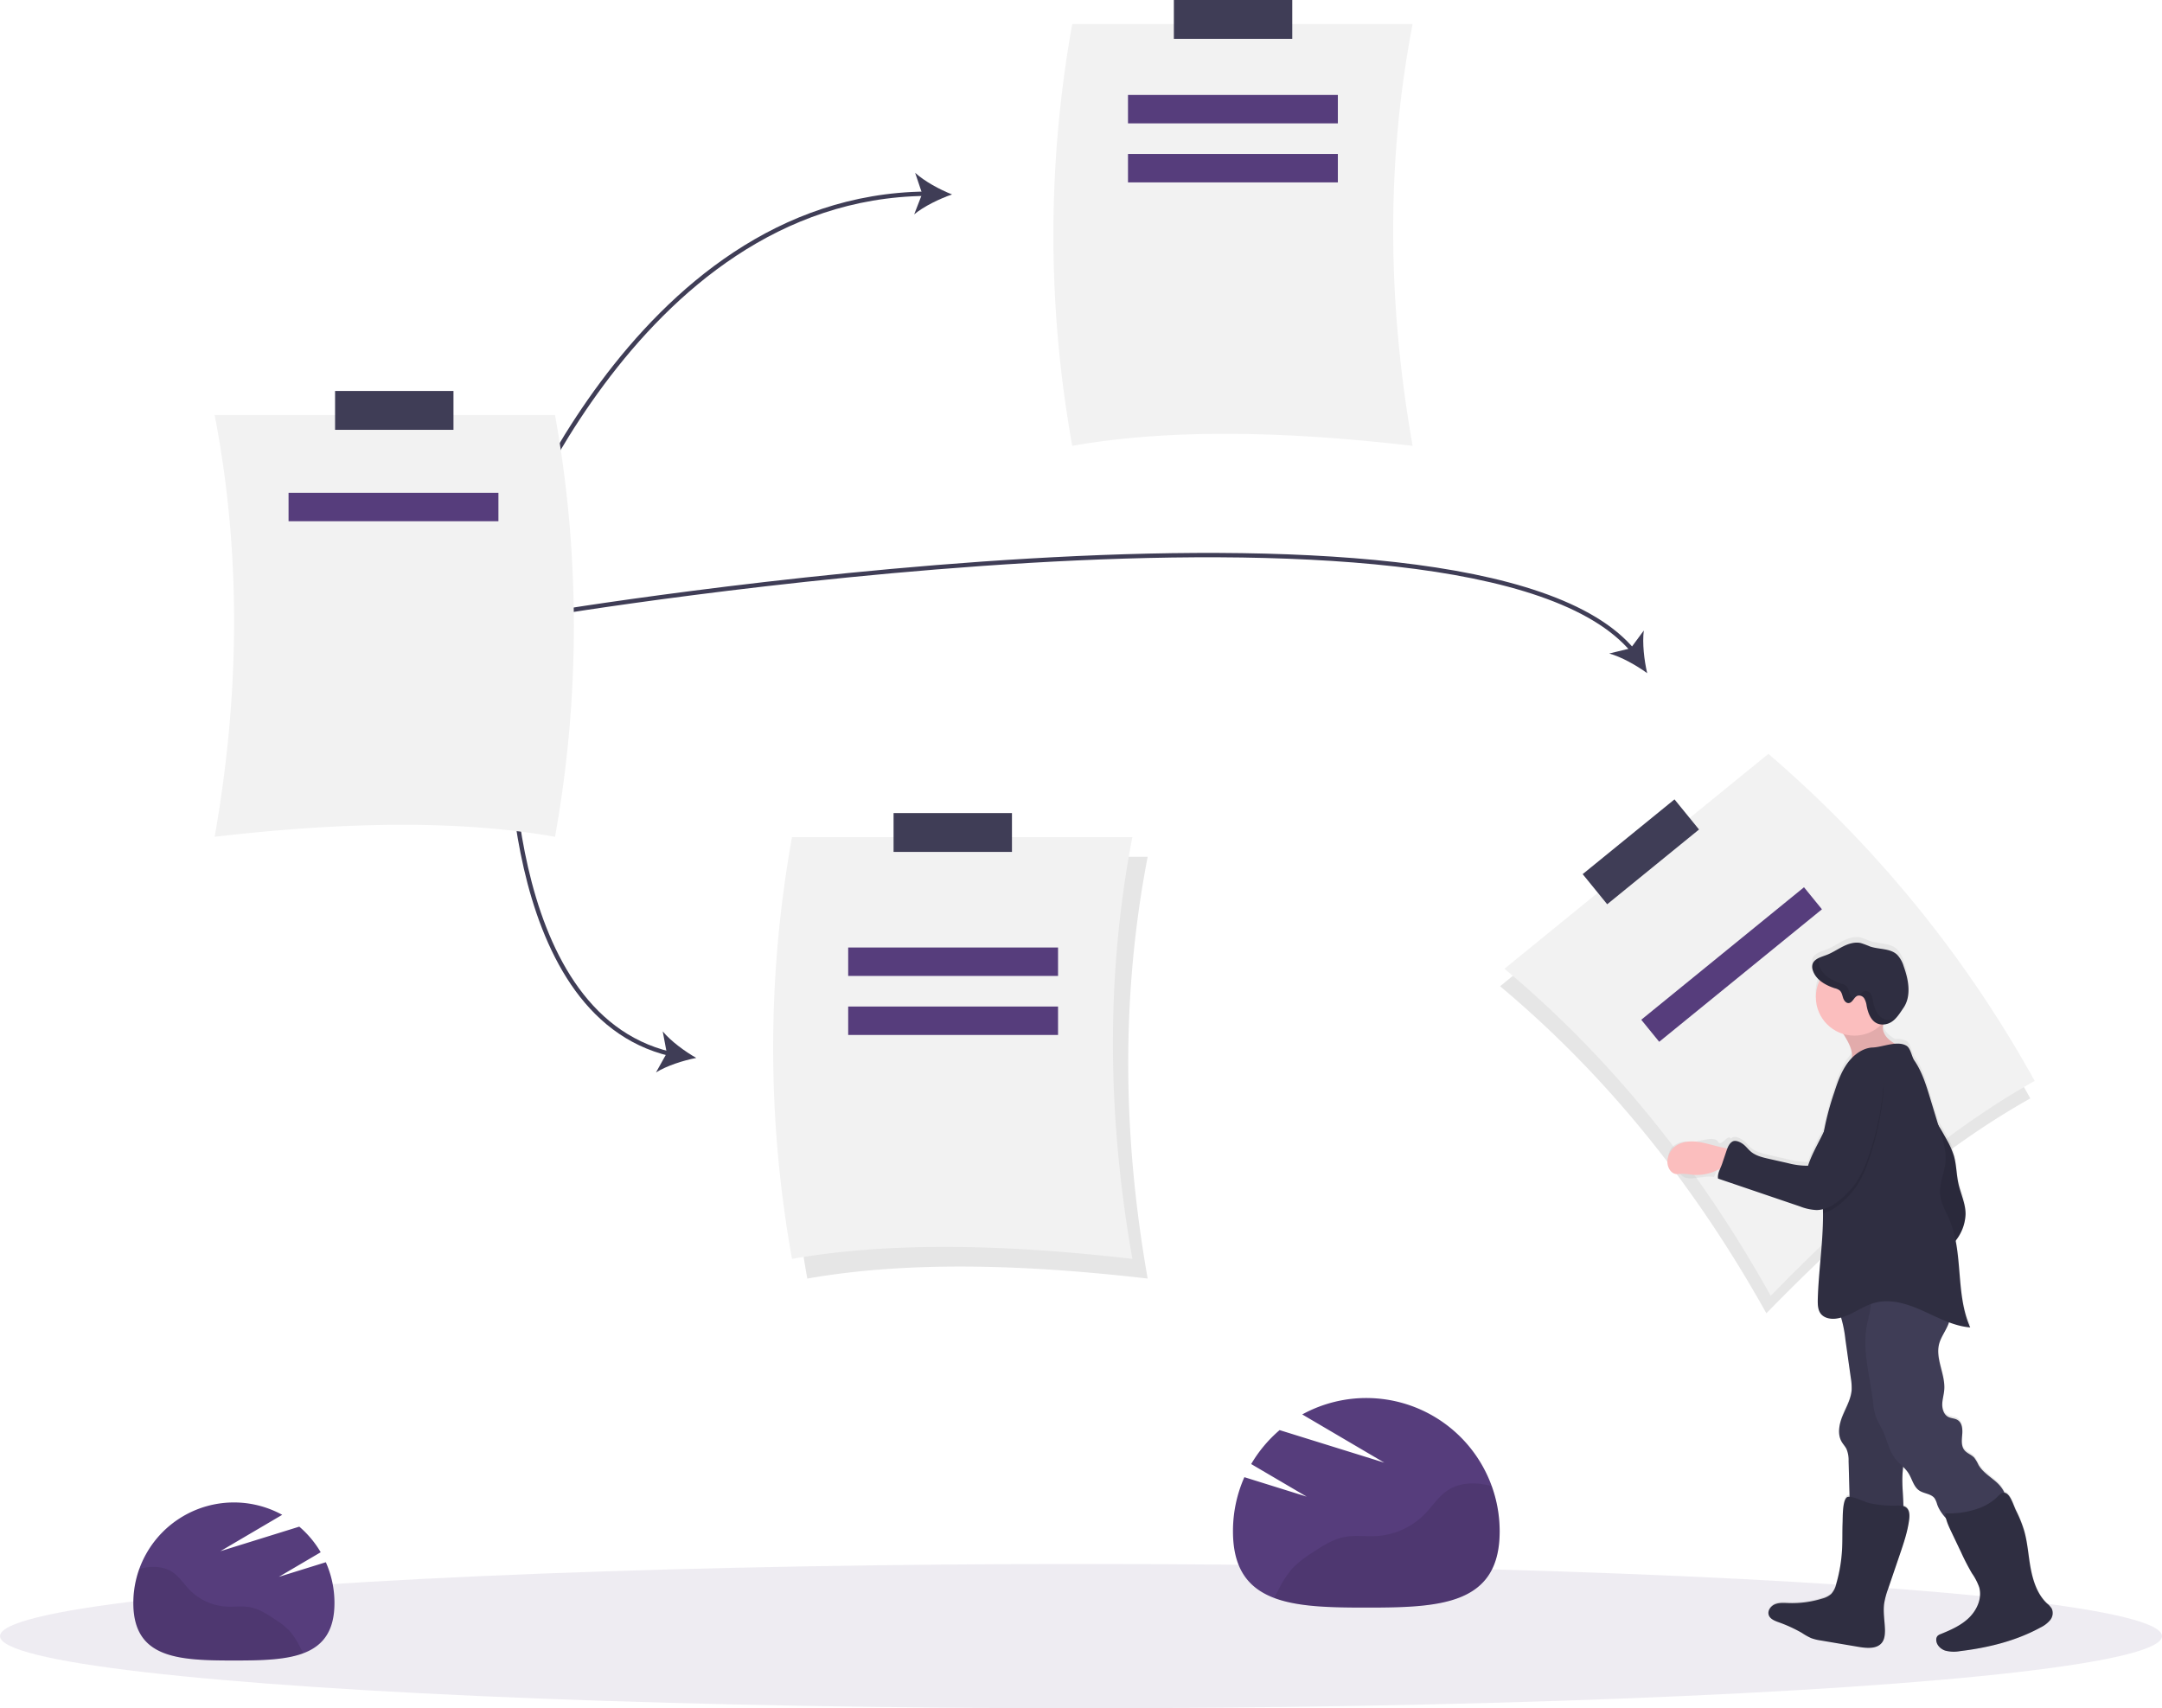 <svg id="ff6c2c6f-bb99-48ca-bf0f-ae1c98c215e0" data-name="Layer 1" xmlns="http://www.w3.org/2000/svg" xmlns:xlink="http://www.w3.org/1999/xlink" width="989" height="781.43" viewBox="0 0 989 781.43"><defs><linearGradient id="a6110406-8b9c-48da-9b9b-78691cfdbd93" x1="949.45" y1="825.55" x2="949.45" y2="497.17" gradientTransform="translate(-20.24 29.65) rotate(-2.31)" gradientUnits="userSpaceOnUse"><stop offset="0" stop-color="gray" stop-opacity="0.25"/><stop offset="0.54" stop-color="gray" stop-opacity="0.12"/><stop offset="1" stop-color="gray" stop-opacity="0.1"/></linearGradient></defs><title>timeline</title><path d="M596,263.22c45.59-8,98.57-6.61,155.7,0-11.59-65.73-12.12-130.11,0-192.93H596A543.76,543.76,0,0,0,596,263.22Z" transform="translate(-105.5 -59.28)" fill="#f2f2f2"/><rect x="642.48" y="59.28" width="54.16" height="17.77" transform="translate(1233.62 77.05) rotate(-180)" fill="#3f3d56"/><path d="M474.8,644.15c45.59-8,98.57-6.61,155.7,0-11.59-65.73-12.12-130.11,0-192.93H474.8A543.76,543.76,0,0,0,474.8,644.15Z" transform="translate(-105.5 -59.28)" opacity="0.1"/><path d="M467.8,635.15c45.59-8,98.57-6.61,155.7,0-11.59-65.73-12.12-130.11,0-192.93H467.8A543.76,543.76,0,0,0,467.8,635.15Z" transform="translate(-105.5 -59.28)" fill="#f2f2f2"/><rect x="514.26" y="431.22" width="54.16" height="17.77" transform="translate(977.18 820.92) rotate(-180)" fill="#3f3d56"/><path d="M334,320.22S394.39,149.41,528.93,147.9" transform="translate(-105.5 -59.28)" fill="none" stroke="#3f3d56" stroke-miterlimit="10" stroke-width="2"/><path d="M541,148.22c-5.73,2-12.85,5.41-17.31,9.12l3.66-9.43-3.22-9.59C528.41,142.23,535.37,146,541,148.22Z" transform="translate(-105.5 -59.28)" fill="#3f3d56"/><path d="M339,385.22s-5.46,137.44,73.06,156.15" transform="translate(-105.5 -59.28)" fill="none" stroke="#3f3d56" stroke-miterlimit="10" stroke-width="2"/><path d="M424,543.22c-5.95,1.16-13.48,3.57-18.41,6.62l4.93-8.83-1.86-9.94C412.36,535.53,418.73,540.22,424,543.22Z" transform="translate(-105.5 -59.28)" fill="#3f3d56"/><path d="M355,340.22S779.62,269.44,852.49,357" transform="translate(-105.5 -59.28)" fill="none" stroke="#3f3d56" stroke-miterlimit="10" stroke-width="2"/><path d="M859,367.22c-4.9-3.57-11.79-7.46-17.37-9l9.82-2.39,6-8.13C856.72,353.46,857.62,361.32,859,367.22Z" transform="translate(-105.5 -59.28)" fill="#3f3d56"/><g opacity="0.1"><ellipse cx="494.5" cy="748.43" rx="494.5" ry="33" fill="#563d7c"/></g><path d="M1034.26,561.74c-40.39,22.6-80.61,57.11-120.74,98.3C881,601.76,840.78,551.5,791.71,510.43l120.74-98.3A543.88,543.88,0,0,1,1034.26,561.74Z" transform="translate(-105.5 -59.28)" opacity="0.1"/><path d="M1036.26,553.74c-40.39,22.6-80.61,57.11-120.74,98.3C883,593.76,842.78,543.5,793.71,502.43l120.74-98.3A543.88,543.88,0,0,1,1036.26,553.74Z" transform="translate(-105.5 -59.28)" fill="#f2f2f2"/><rect x="829.01" y="440.03" width="54.16" height="17.77" transform="translate(-196.72 582.02) rotate(-39.15)" fill="#3f3d56"/><rect x="849.61" y="493.97" width="96" height="13" transform="translate(-219.95 619.81) rotate(-39.15)" fill="#563d7c"/><path d="M1044.15,795a9.78,9.78,0,0,0-2.17-2.42c-4.37-4.12-6.4-10.19-7.48-16.12s-1.39-12-3.12-17.82a59.18,59.18,0,0,0-3.52-8.67c-1-2.13-2.26-6.33-4.09-7.82a2.83,2.83,0,0,0-1.26-.62,14.71,14.71,0,0,0-3.62-4.81c-2.86-2.59-6.35-4.65-8.26-8a18,18,0,0,0-1.93-3.3c-1.29-1.42-3.33-2-4.52-3.5-1.55-1.94-1.2-4.71-1-7.19s0-5.43-2.14-6.72c-1.28-.79-2.93-.72-4.26-1.41-2-1-2.79-3.53-2.75-5.78s.74-4.44.92-6.68c.56-7.16-4.16-14.28-2.34-21.22.69-2.63,2.27-4.92,3.44-7.36a16.1,16.1,0,0,0,1-2.54,35.35,35.35,0,0,0,9.74,2.34c-5.51-12.35-4.11-26.72-6.68-40l.33-.46a20.78,20.78,0,0,0,4.22-11.85c0-5-2.31-9.57-3.35-14.4-.89-4.12-.85-8.41-2-12.46a37.65,37.65,0,0,0-3.16-7.22q-1.87-3.46-3.93-6.82-1.92-6.36-3.85-12.72c-1.8-6-3.65-12-7.15-17.14-1.28-1.89-1.67-5.7-3.64-6.85a8.81,8.81,0,0,0-5.2-.9c-2.78-1.56-5.22-3.81-5.57-6.89a6.65,6.65,0,0,1,.2-2l.34,0c4.4-.41,6.63-4.29,8.92-7.68,3.7-5.51,2.29-12.95,0-19.21a13.08,13.08,0,0,0-3-5.29c-3.21-3-8.29-2.33-12.43-3.78a40.15,40.15,0,0,0-4.11-1.55c-2.75-.65-5.63.25-8.15,1.52s-4.87,2.91-7.51,3.92-5.9,1.79-6.55,4.5a5,5,0,0,0,.22,2.73,10.2,10.2,0,0,0,3.09,4.45,17.82,17.82,0,0,0,10.87,24.83c.76,1.21,1.47,2.45,2.12,3.73,1.16,2.24,2.14,4.88,1.74,7.28a22.35,22.35,0,0,0-2,2.44c-2.87,4-4.5,8.7-6,13.37a141.37,141.37,0,0,0-4.83,18.28c-2.44,5.18-5.42,10.14-7.19,15.59a35.2,35.2,0,0,1-9.38-1.25l-8.44-1.92c-2.94-.66-6-1.39-8.3-3.32-1.22-1-2.17-2.33-3.41-3.33s-3.73-2.15-5.09-1.33a4,4,0,0,0-.69.53c-1.24-2.51-4.28,3.89-5.72,1.52-2.06-3.41-9.29.54-13.19-.1a9.25,9.25,0,0,0-6.79,1.57c-2.28,1.63-3.71,5-2,7.28a12.51,12.51,0,0,0,1.39,1.43,28.59,28.59,0,0,1,3.09,4.28c3.08,4.43,10.17.52,15.55,1.54-.12.34,3.77-8.09,3.65-7.74-.71,2.07-2.22,4.59-1.84,6.75l37.54,12.85a22.86,22.86,0,0,0,7.56,1.66,12.71,12.71,0,0,0,3-.39l0,1.92v.07c.1,13.19-2,26.3-2.39,39.48-.07,2.4,0,5,1.52,6.88,1.7,2.06,4.72,2.46,7.35,2a16.65,16.65,0,0,0,1.86-.41,69.19,69.19,0,0,1,1.92,10.1l2.49,17.76a27.09,27.09,0,0,1,.39,5.54c-.29,4.18-2.5,7.94-4.1,11.81s-2.55,8.49-.45,12.11c.66,1.12,1.57,2.08,2.16,3.24a13.1,13.1,0,0,1,1,5.67q.23,8.1.44,16.18a1.89,1.89,0,0,0-1.26.26c-2.08,1.61-1.85,9.33-2,11.72-.16,4,0,8.08-.22,12.12a72.32,72.32,0,0,1-2.68,16.13,10.29,10.29,0,0,1-2.29,4.61,9.86,9.86,0,0,1-4.07,2.11,46.48,46.48,0,0,1-15.41,2.09c-2.11-.06-4.31-.27-6.27.54s-3.54,3-2.83,5c.61,1.68,2.46,2.48,4.13,3.11a66.29,66.29,0,0,1,11,5,30.8,30.8,0,0,0,4.25,2.42,21.91,21.91,0,0,0,4.38,1.08l17.73,3c3.63.63,8,1,10.31-2,1.25-1.62,1.43-3.82,1.37-5.87-.1-4-.9-8.08-.38-12.07a37.24,37.24,0,0,1,1.86-6.94L974.58,770c1.78-5.27,3.58-10.58,4.27-16.1.25-2,.23-4.27-1.3-5.53a3.69,3.69,0,0,0-1.32-.68c-.06-4.82-.69-9.64-.42-14.46.07-1.21.19-2.41.29-3.61a17.21,17.21,0,0,1,2.47,2.92c1.71,2.67,2.34,6.21,4.95,8,2.22,1.51,5.51,1.44,7.07,3.64a10.34,10.34,0,0,1,1.12,2.7,19.37,19.37,0,0,0,4,6.36,32.28,32.28,0,0,0,2.47,6.34l4.4,9.3a106,106,0,0,0,5,9.77,27.75,27.75,0,0,1,3.35,6.46c1.41,4.95-.89,10.37-4.53,14s-8.44,5.73-13.17,7.68a3.58,3.58,0,0,0-1.34.8,2.59,2.59,0,0,0-.61,1.74c0,2.31,1.9,4.28,4.08,5a15.55,15.55,0,0,0,6.83.25c12.78-1.55,25.52-4.68,36.82-10.88a13.21,13.21,0,0,0,4.39-3.39A5.13,5.13,0,0,0,1044.15,795Z" transform="translate(-105.5 -59.28)" fill="url(#a6110406-8b9c-48da-9b9b-78691cfdbd93)"/><path d="M990.14,570.78q3.2,4.9,6,10.06A37.17,37.17,0,0,1,999.3,588c1.16,4,1.13,8.27,2,12.36,1,4.8,3.34,9.38,3.34,14.29a20.56,20.56,0,0,1-4.22,11.76,56.28,56.28,0,0,1-8.82,9.11,187.68,187.68,0,0,1-12.48-61.21c-.1-2.91-.12-5.9.94-8.61.65-1.69,3.77-6.35,5.78-4.52.73.67.92,3.68,1.37,4.69A36.86,36.86,0,0,0,990.14,570.78Z" transform="translate(-105.5 -59.28)" fill="#2f2e41"/><path d="M990.14,570.78q3.2,4.9,6,10.06A37.17,37.17,0,0,1,999.3,588c1.16,4,1.13,8.27,2,12.36,1,4.8,3.34,9.38,3.34,14.29a20.56,20.56,0,0,1-4.22,11.76,56.28,56.28,0,0,1-8.82,9.11,187.68,187.68,0,0,1-12.48-61.21c-.1-2.91-.12-5.9.94-8.61.65-1.69,3.77-6.35,5.78-4.52.73.67.92,3.68,1.37,4.69A36.86,36.86,0,0,0,990.14,570.78Z" transform="translate(-105.5 -59.28)" opacity="0.1"/><path d="M882.79,581.7c-3.91-.64-8.25-.33-11.29,2.21a9.32,9.32,0,0,0-3.24,6.16c-.26,2.78,1.35,6.06,4.13,6.28a13.17,13.17,0,0,0,2-.13,29.88,29.88,0,0,1,5.24.43,21.39,21.39,0,0,0,18.23-7.36c2.39-2.95-.76-4.29-3.58-4.89C890.42,583.58,886.65,582.34,882.79,581.7Z" transform="translate(-105.5 -59.28)" fill="#fbbebe"/><path d="M949.67,672l2.48,17.62a26.7,26.7,0,0,1,.38,5.5c-.29,4.15-2.5,7.88-4.09,11.72s-2.56,8.43-.45,12c.65,1.11,1.56,2.06,2.15,3.21a13,13,0,0,1,1,5.64l.68,25a157.33,157.33,0,0,0,23.18-.12,1.3,1.3,0,0,0,.84-.27,1.34,1.34,0,0,0,.29-.9c.34-5.85-.68-11.71-.35-17.56.12-2.14.42-4.28.46-6.42.12-8.71-4.18-17.24-2.88-25.86a57.51,57.51,0,0,1,1.6-6.43c4.11-14.95,3.24-30.76,2.33-46.24a1.1,1.1,0,0,0-.2-.71,1.13,1.13,0,0,0-.54-.29,28.48,28.48,0,0,0-25.78,4.91c-1.09.88-3.84,1.72-4.56,2.77-1,1.47.31,2.92.89,4.48A56.76,56.76,0,0,1,949.67,672Z" transform="translate(-105.5 -59.28)" fill="#3f3d56"/><path d="M949.67,672l2.48,17.62a26.7,26.7,0,0,1,.38,5.5c-.29,4.15-2.5,7.88-4.09,11.72s-2.56,8.43-.45,12c.65,1.11,1.56,2.06,2.15,3.21a13,13,0,0,1,1,5.64l.68,25a157.33,157.33,0,0,0,23.18-.12,1.3,1.3,0,0,0,.84-.27,1.34,1.34,0,0,0,.29-.9c.34-5.85-.68-11.71-.35-17.56.12-2.14.42-4.28.46-6.42.12-8.71-4.18-17.24-2.88-25.86a57.51,57.51,0,0,1,1.6-6.43c4.11-14.95,3.24-30.76,2.33-46.24a1.1,1.1,0,0,0-.2-.71,1.13,1.13,0,0,0-.54-.29,28.48,28.48,0,0,0-25.78,4.91c-1.09.88-3.84,1.72-4.56,2.77-1,1.47.31,2.92.89,4.48A56.76,56.76,0,0,1,949.67,672Z" transform="translate(-105.5 -59.28)" opacity="0.1"/><path d="M996,666.71c-1.17,2.43-2.74,4.7-3.44,7.31-1.82,6.89,2.89,14,2.33,21.06-.18,2.22-.87,4.4-.92,6.63s.77,4.7,2.75,5.73c1.33.69,3,.62,4.25,1.4,2.11,1.28,2.35,4.22,2.14,6.67s-.56,5.21,1,7.14c1.19,1.49,3.23,2.06,4.51,3.47a17.25,17.25,0,0,1,1.93,3.27c1.91,3.33,5.4,5.38,8.26,7.94s5.28,6.47,4,10.09c-.94,2.67-3.58,4.3-6.12,5.56a64.9,64.9,0,0,1-14.57,5.14,3.39,3.39,0,0,1-1.67.09,3.57,3.57,0,0,1-1.46-1c-2.95-2.88-6-5.91-7.36-9.81a10.21,10.21,0,0,0-1.12-2.68c-1.56-2.18-4.85-2.11-7.07-3.61-2.6-1.77-3.23-5.29-4.93-7.94s-4.19-4.22-6-6.56c-3.06-3.88-3.81-9.06-6-13.49a62.76,62.76,0,0,1-2.86-5.6,30.39,30.39,0,0,1-1.37-7.24c-1.41-11.67-5-23.44-2.74-35,.5-2.55,1.27-5,1.59-7.62.55-4.54-.32-9.17.35-13.7a3.73,3.73,0,0,1,1.51-2.9,4,4,0,0,1,1.72-.36,118.6,118.6,0,0,1,17.78.4c3,.3,6.36.91,8.16,3.35,1.53,2.1,1.45,4.92,1.94,7.47.61,3.13,2.2,4.85,3.87,7.31S997.27,664.17,996,666.71Z" transform="translate(-105.5 -59.28)" fill="#3f3d56"/><path d="M973,748c1.58,0,3.33-.1,4.55.91,1.52,1.24,1.54,3.53,1.3,5.48-.7,5.48-2.49,10.75-4.28,16l-5.32,15.6a37,37,0,0,0-1.86,6.89c-.52,4,.28,8,.38,12,0,2-.13,4.22-1.38,5.82-2.26,2.91-6.67,2.57-10.3,2l-17.71-3a21.09,21.09,0,0,1-4.38-1.08,28.69,28.69,0,0,1-4.25-2.39,65.38,65.38,0,0,0-11-5c-1.66-.63-3.52-1.42-4.12-3.09-.71-2,.87-4.19,2.83-5s4.15-.6,6.27-.53a46.72,46.72,0,0,0,15.4-2.09,9.84,9.84,0,0,0,4.06-2.09,10.1,10.1,0,0,0,2.29-4.57,70.25,70.25,0,0,0,2.68-16c.21-4,.07-8,.23-12,.1-2.38-.13-10,1.95-11.63,1.59-1.22,8.13,2.14,10.28,2.64A50,50,0,0,0,973,748Z" transform="translate(-105.5 -59.28)" fill="#2f2e41"/><path d="M1031.31,759.09c1.73,5.74,2,11.79,3.12,17.68s3.1,11.91,7.47,16a9.69,9.69,0,0,1,2.17,2.4,5.06,5.06,0,0,1-.75,5.23,13.23,13.23,0,0,1-4.39,3.36c-11.29,6.17-24,9.27-36.81,10.81a15.36,15.36,0,0,1-6.82-.24c-2.18-.74-4.11-2.7-4.07-5a2.53,2.53,0,0,1,.6-1.72,3.62,3.62,0,0,1,1.35-.8c4.72-1.93,9.51-4,13.16-7.62s5.94-9,4.53-13.86a27,27,0,0,0-3.35-6.41,108.53,108.53,0,0,1-5-9.7l-4.4-9.23c-1.29-2.7-2.59-5.48-2.81-8.46a40.42,40.42,0,0,0,16.22-2.6,25.24,25.24,0,0,0,6.67-4c1.7-1.42,3.25-4.07,5.54-2.21,1.84,1.48,3,5.64,4.08,7.76A57.3,57.3,0,0,1,1031.31,759.09Z" transform="translate(-105.5 -59.28)" fill="#2f2e41"/><path d="M966.83,529.91c.44,3.83,4.16,6.37,7.71,7.88L952.07,545c1.45-2.78.28-6.17-1.16-9a50.1,50.1,0,0,0-4-6.4c-.22-.32-.47-.71-.31-1.06a1.12,1.12,0,0,1,.63-.49c4.62-2.06,9.38-4.19,14.43-4.94,1.46-.22,4.22-.8,5.31.68S966.62,528.14,966.83,529.91Z" transform="translate(-105.5 -59.28)" fill="#fbbebe"/><path d="M966.83,529.91c.44,3.83,4.16,6.37,7.71,7.88L952.07,545c1.45-2.78.28-6.17-1.16-9a50.1,50.1,0,0,0-4-6.4c-.22-.32-.47-.71-.31-1.06a1.12,1.12,0,0,1,.63-.49c4.62-2.06,9.38-4.19,14.43-4.94,1.46-.22,4.22-.8,5.31.68S966.62,528.14,966.83,529.91Z" transform="translate(-105.5 -59.28)" opacity="0.1"/><circle cx="848.27" cy="456.12" r="17.62" fill="#fbbebe"/><path d="M938.54,660.4c1.71,2,4.72,2.44,7.35,2,6.15-1,11.18-5.53,17.2-7.17,7.38-2,15.19.58,22.16,3.72s13.9,6.95,21.52,7.55c-6.89-15.36-2.95-33.85-9.54-49.34-1.61-3.79-3.86-7.44-4.22-11.54-.45-5.09,2.09-10,2.48-15.06.36-4.51-1-9-2.3-13.29q-2.41-7.92-4.82-15.85c-1.8-5.91-3.65-11.91-7.14-17-1.29-1.87-1.68-5.65-3.64-6.79-4.28-2.47-10.77.65-15.41.82s-8.87,3.47-11.58,7.19c-2.87,4-4.5,8.64-6,13.28a125.91,125.91,0,0,0-5.33,21.23c-.15,1.08-.28,2.16-.38,3.25-1,10.27.46,20.6.54,30.91v.07c.1,13.09-2,26.1-2.39,39.18C937,656,937,658.57,938.54,660.4Z" transform="translate(-105.5 -59.28)" fill="#2f2e41"/><path d="M939.42,614.32c3.45-.87,6.57-3.1,9.25-5.53a39,39,0,0,0,6.14-6.95,50.14,50.14,0,0,0,5.29-11.17,129.16,129.16,0,0,0,7-32.27c.26-3,.34-6.21-1.45-8.59a7.24,7.24,0,0,0-8.75-2.13c-2.36,1.16-3.89,3.49-5.31,5.71-2.81,4.43-5.64,8.9-7.45,13.82-.8,2.18-1.39,4.43-2.17,6.62a62,62,0,0,1-2.74,6.33c-.15,1.08-.28,2.16-.38,3.25C937.92,593.68,939.34,604,939.42,614.32Z" transform="translate(-105.5 -59.28)" opacity="0.1"/><path d="M965.6,547.91c1.79,2.38,1.71,5.63,1.46,8.59a129.35,129.35,0,0,1-7,32.28,49.43,49.43,0,0,1-5.29,11.16,38.67,38.67,0,0,1-6.14,6.95c-3.4,3.11-7.54,5.87-12.15,5.92a23.42,23.42,0,0,1-7.56-1.65l-37.51-12.75c-.38-2.14,1.13-4.63,1.84-6.69l2-5.94c.57-1.64,1.23-3.4,2.72-4.29s3.85.33,5.09,1.31,2.18,2.3,3.4,3.31c2.31,1.92,5.36,2.63,8.3,3.29l8.43,1.9a35.6,35.6,0,0,0,9.38,1.24c2.35-7.17,6.82-13.5,9.35-20.61.78-2.19,1.37-4.44,2.18-6.61,1.8-4.93,4.64-9.4,7.45-13.82,1.41-2.23,2.94-4.56,5.31-5.71A7.21,7.21,0,0,1,965.6,547.91Z" transform="translate(-105.5 -59.28)" fill="#2f2e41"/><path d="M959.39,519.37a9,9,0,0,0-1.06-3.3,2.79,2.79,0,0,0-3-1.32c-1.76.55-2.35,3.28-4.19,3.37-1.24.06-2.13-1.2-2.52-2.39s-.6-2.52-1.53-3.36a5.68,5.68,0,0,0-2.18-1c-4.27-1.35-8.68-3.85-10.1-8.1a4.83,4.83,0,0,1-.23-2.71c.65-2.69,4-3.49,6.55-4.47s5-2.63,7.5-3.88,5.4-2.16,8.15-1.52a42.56,42.56,0,0,1,4.11,1.54c4.14,1.43,9.21.76,12.42,3.75a12.93,12.93,0,0,1,3,5.25c2.24,6.21,3.66,13.59-.05,19.06-2.29,3.37-4.51,7.22-8.91,7.62C962.23,528.36,960.2,523.69,959.39,519.37Z" transform="translate(-105.5 -59.28)" fill="#2f2e41"/><g opacity="0.1"><path d="M951.57,513.61c-.39-1.18-.6-2.52-1.52-3.36a5.68,5.68,0,0,0-2.18-1c-4.28-1.35-8.68-3.85-10.11-8.1a4.92,4.92,0,0,1-.22-2.71,3.56,3.56,0,0,1,.53-1.19c-1.63.71-3.05,1.65-3.45,3.31a4.83,4.83,0,0,0,.23,2.71c1.42,4.25,5.83,6.75,10.1,8.1a5.68,5.68,0,0,1,2.18,1c.93.84,1.13,2.18,1.53,3.36s1.28,2.45,2.52,2.39,1.84-1.19,2.63-2.15C952.72,515.84,951.93,514.7,951.57,513.61Z" transform="translate(-105.5 -59.28)"/><path d="M970.29,525.77c-5.14.47-7.17-4.2-8-8.52a8.65,8.65,0,0,0-1-3.29,2.8,2.8,0,0,0-3-1.33c-.95.3-1.56,1.24-2.21,2a3,3,0,0,1,2.26,1.39,9,9,0,0,1,1.06,3.3c.81,4.32,2.84,9,8,8.52a8.2,8.2,0,0,0,5.28-2.73A7.45,7.45,0,0,1,970.29,525.77Z" transform="translate(-105.5 -59.28)"/></g><path d="M359.39,442.06c-45.58-8-98.57-6.6-155.7,0,11.59-65.72,12.13-130.1,0-192.93h155.7A543.76,543.76,0,0,1,359.39,442.06Z" transform="translate(-105.5 -59.28)" fill="#f2f2f2"/><rect x="153.28" y="178.85" width="54.16" height="17.77" fill="#3f3d56"/><rect x="388" y="433.43" width="96" height="13" fill="#563d7c"/><rect x="388" y="460.43" width="96" height="13" fill="#563d7c"/><rect x="516" y="43.43" width="96" height="13" fill="#563d7c"/><rect x="516" y="70.43" width="96" height="13" fill="#563d7c"/><rect x="132" y="225.43" width="96" height="13" fill="#563d7c"/><path d="M233.06,780.59l19.14-11.25a46,46,0,0,0-9.79-11.71L206.3,768.86l28.3-16.64a46,46,0,0,0-68.1,40.35c0,25.41,20.59,26.29,46,26.29s46-.88,46-26.29a45.75,45.75,0,0,0-3.95-18.66Z" transform="translate(-105.5 -59.28)" fill="#563d7c"/><path d="M237.93,805.29a35.81,35.81,0,0,0-6.78-5.33c-3.48-2.31-7.07-4.66-11.17-5.45-3.6-.68-7.31-.1-11-.31a25.71,25.71,0,0,1-16.81-7.7c-2.61-2.71-4.67-6-7.81-8.09-3.39-2.23-7.69-2.71-11.71-2.15a29.07,29.07,0,0,0-3.46.71,45.8,45.8,0,0,0-2.72,15.6c0,25.41,20.59,26.29,46,26.29,12.33,0,23.52-.21,31.78-3.33L242.9,813A35.89,35.89,0,0,0,237.93,805.29Z" transform="translate(-105.5 -59.28)" opacity="0.1"/><path d="M703.24,743.9,677.85,729a61.22,61.22,0,0,1,13-15.53l47.89,14.89-37.53-22.06a61,61,0,0,1,90.31,53.51c0,33.69-27.31,34.85-61,34.85s-61-1.16-61-34.85A60.77,60.77,0,0,1,674.73,735Z" transform="translate(-105.5 -59.28)" fill="#563d7c"/><path d="M696.77,776.65a48.63,48.63,0,0,1,9-7.07c4.61-3.05,9.38-6.18,14.81-7.22,4.77-.91,9.69-.14,14.54-.42a34,34,0,0,0,22.3-10.21c3.46-3.59,6.19-8,10.36-10.73,4.49-3,10.19-3.58,15.52-2.85a42.61,42.61,0,0,1,4.6.94,60.89,60.89,0,0,1,3.6,20.7c0,33.69-27.31,34.85-61,34.85-16.35,0-31.19-.27-42.15-4.4l1.83-3.42A48.05,48.05,0,0,1,696.77,776.65Z" transform="translate(-105.5 -59.28)" opacity="0.1"/></svg>